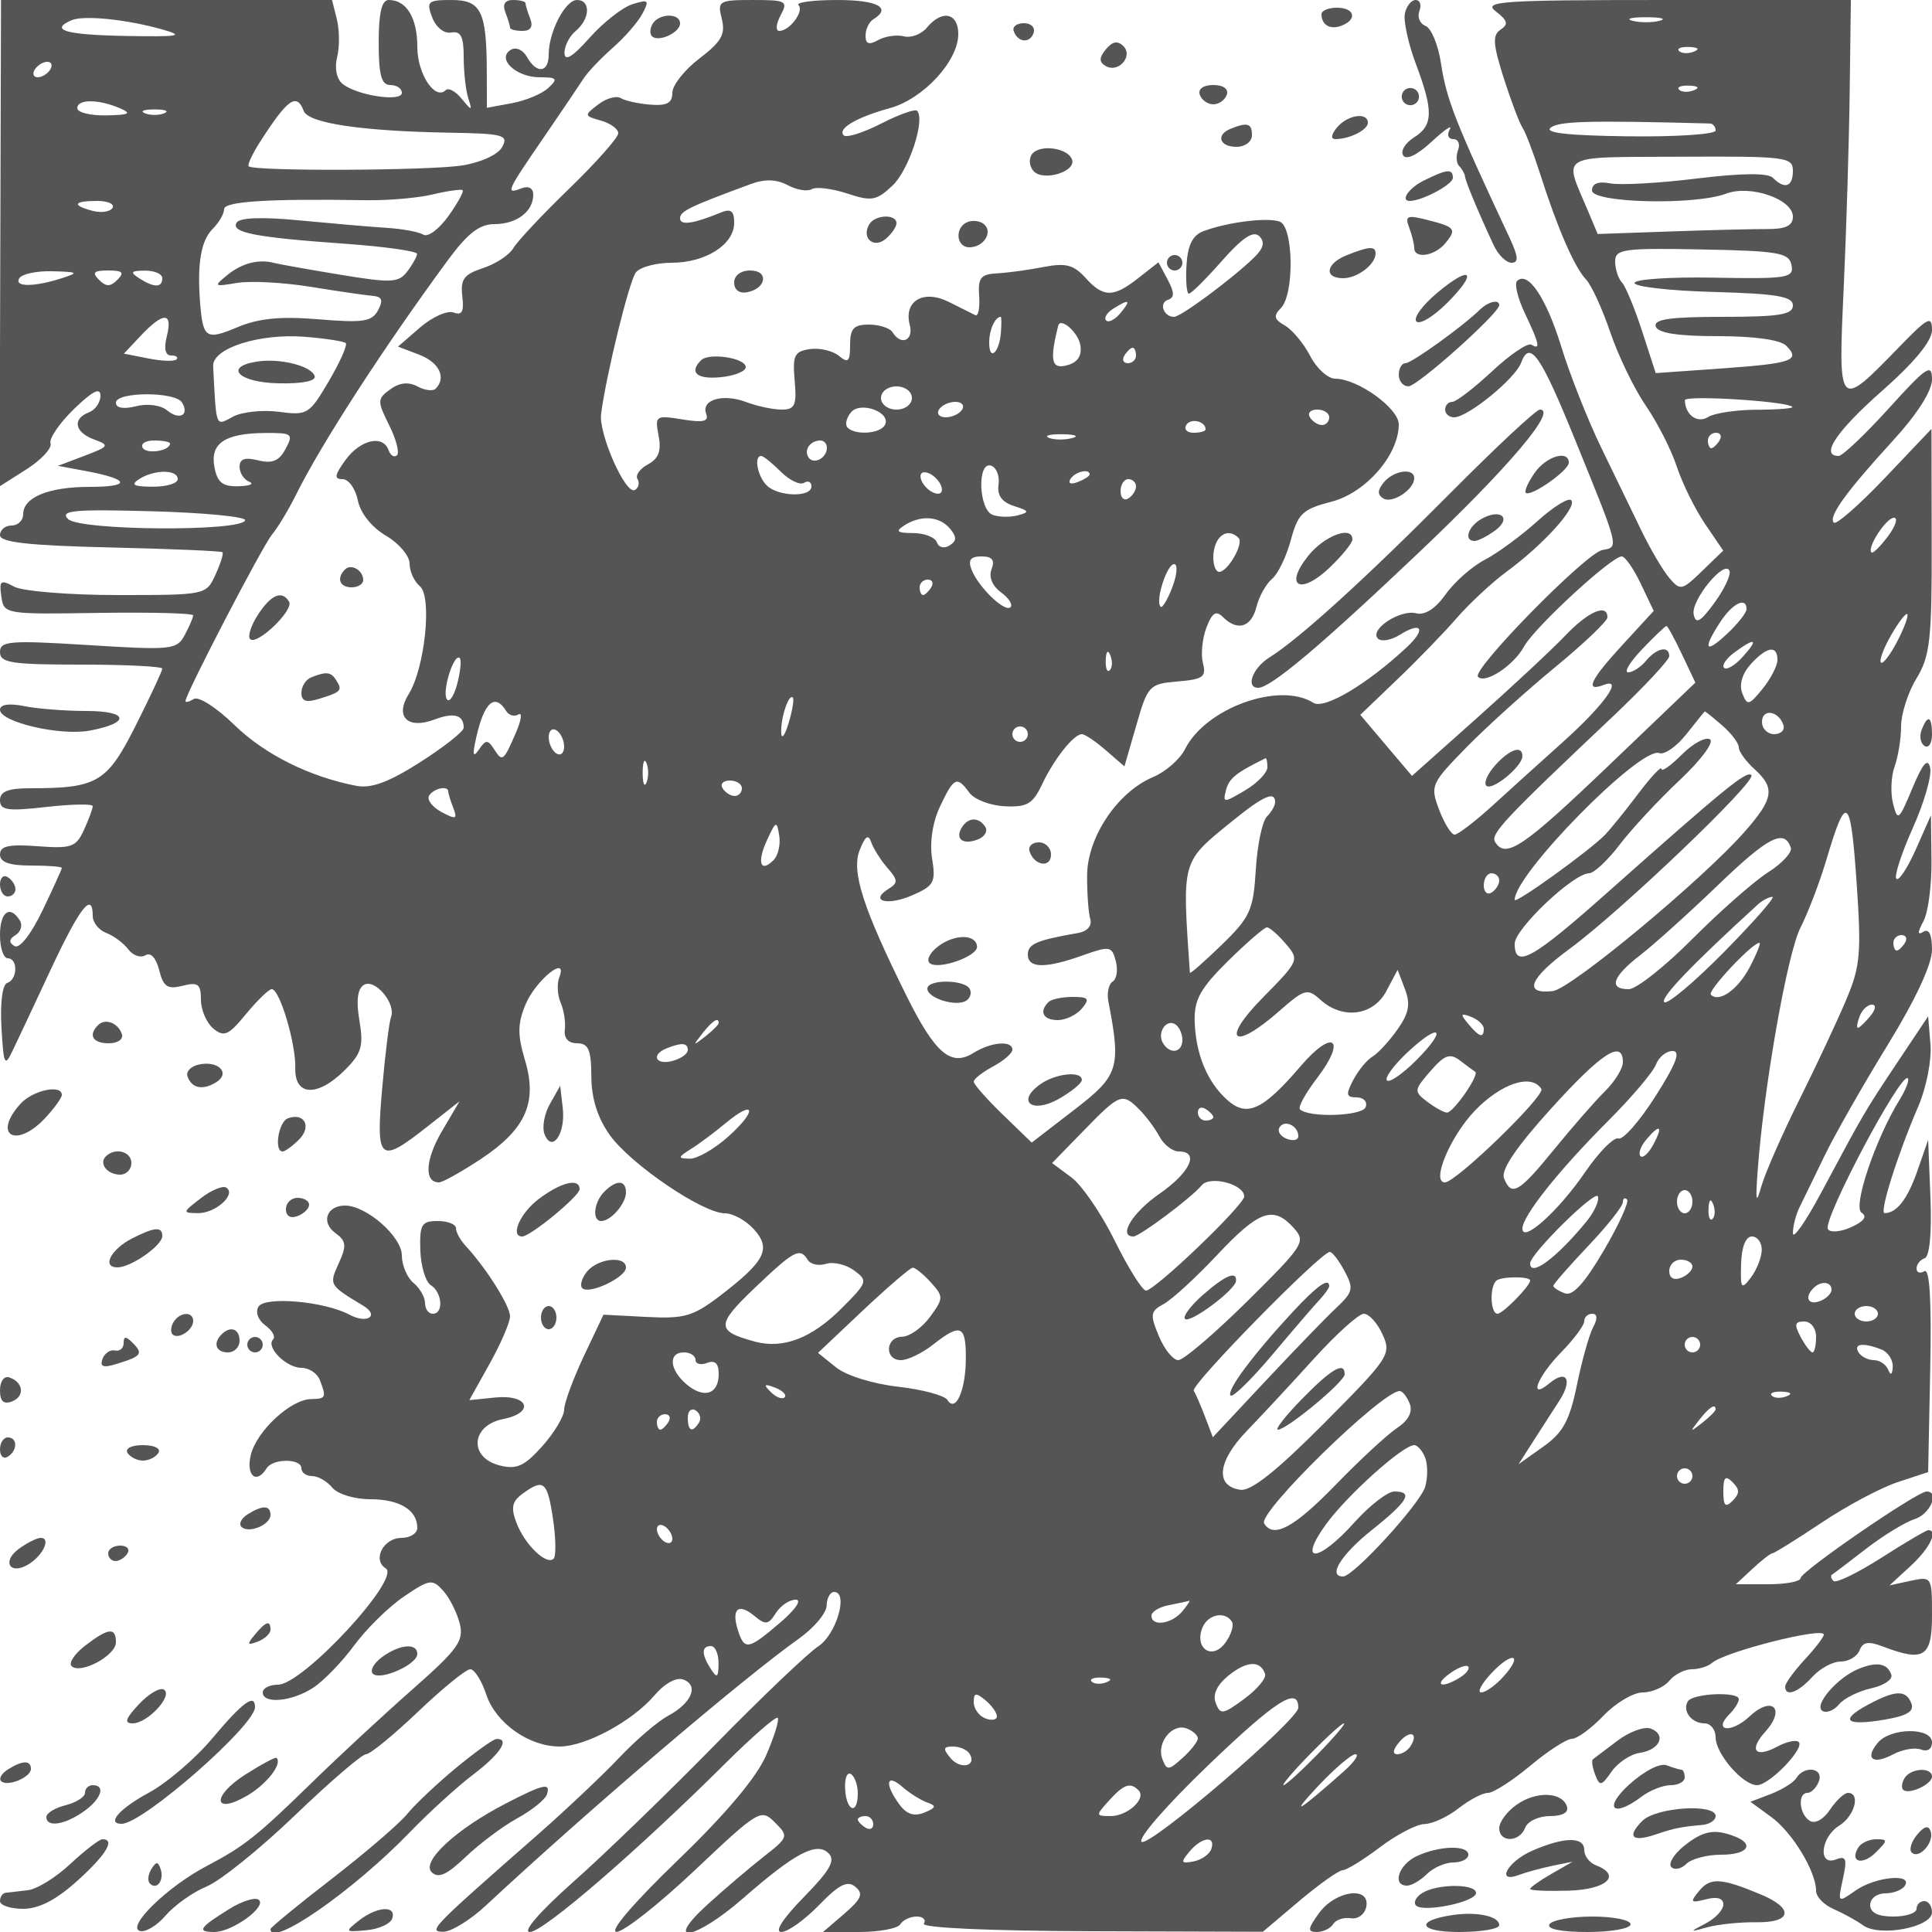 <svg xmlns="http://www.w3.org/2000/svg" version="1.0" width="250" height="250" viewBox="0 0 250 250" preserveAspectRatio="xMidYMid meet">
<g transform="translate(0,250) scale(0.01,-0.01)" fill="#555555" stroke="none">
<path d="M4 21853 l-9 -3147 349 222 c191 122 331 273 310 335 -21 62 116 262 304 445 240 232 342 284 342 172 0 -87 -67 -185 -150 -216 -218 -84 -184 -258 68 -351 204 -75 196 -89 -125 -211 l-343 -130 376 -70 c556 -105 573 -202 34 -202 -531 0 -860 -135 -860 -354 0 -80 -67 -146 -150 -146 -82 0 -150 -56 -150 -125 0 -93 370 -134 1425 -159 784 -18 1438 -46 1454 -62 16 -15 -25 -146 -91 -291 -119 -262 -126 -263 -1261 -263 -627 0 -1231 49 -1342 108 -177 95 -197 80 -168 -125 33 -231 45 -233 1258 -214 674 10 1225 -4 1225 -32 0 -27 -49 -141 -109 -253 -102 -192 -167 -199 -1250 -131 -1014 63 -1141 53 -1141 -91 0 -139 149 -162 1050 -162 578 0 1050 -24 1050 -52 0 -29 -155 -361 -344 -737 -372 -738 -495 -811 -1368 -811 -284 0 -388 -42 -388 -155 0 -130 96 -144 600 -87 330 37 600 42 600 10 0 -32 -51 -170 -113 -306 -102 -224 -162 -245 -600 -212 -373 28 -487 3 -487 -107 0 -100 120 -143 400 -143 220 0 400 -14 400 -31 0 -17 -114 -267 -252 -555 -150 -310 -297 -496 -361 -456 -75 47 -71 90 15 143 68 42 93 127 55 188 -128 207 -257 112 -257 -189 0 -165 45 -300 100 -300 134 0 129 -274 -6 -319 -63 -21 -93 -256 -75 -575 28 -491 42 -518 146 -298 64 133 289 612 500 1064 371 791 535 998 535 675 0 -84 79 -183 175 -219 96 -36 224 -132 285 -212 60 -81 160 -115 222 -77 68 42 138 -34 178 -193 54 -215 107 -251 303 -202 200 51 237 22 237 -180 0 -132 72 -299 160 -373 139 -115 197 -89 425 189 146 177 295 321 332 321 103 -1 313 -707 304 -1022 -10 -365 290 -377 642 -25 216 215 244 311 188 639 -44 259 -25 411 57 462 142 88 419 -239 352 -415 -24 -63 -76 -480 -115 -927 -82 -944 -37 -981 589 -488 l413 325 -229 -389 c-215 -367 -232 -661 -38 -661 47 0 291 136 542 302 582 386 736 731 571 1281 -97 324 -96 470 6 716 132 318 556 660 438 353 -32 -83 -24 -231 18 -327 42 -96 66 -254 54 -350 -14 -110 46 -175 160 -175 146 -1 181 -83 183 -428 1 -286 80 -536 239 -760 269 -377 1203 -1012 1489 -1012 104 0 273 -93 375 -206 228 -252 148 -412 -428 -854 -357 -274 -468 -307 -961 -281 l-557 29 -255 -538 c-139 -296 -254 -607 -254 -692 0 -85 -127 -297 -283 -472 -232 -259 -331 -304 -550 -249 -403 101 -374 517 42 600 421 84 330 324 -106 279 l-330 -34 263 472 c145 259 264 535 264 613 0 135 -309 626 -575 912 -69 75 -125 177 -125 228 0 51 -106 93 -236 93 -209 0 -235 -44 -225 -375 6 -206 67 -411 136 -455 149 -95 168 -370 25 -370 -55 0 -100 62 -100 138 0 76 -67 194 -150 262 -82 68 -150 228 -150 355 0 243 -458 645 -735 645 -237 0 -315 -216 -127 -354 143 -104 150 -163 46 -392 -128 -280 -126 -284 315 -549 217 -131 54 -240 -175 -118 -324 174 -1094 242 -1179 105 -43 -70 -6 -173 88 -242 90 -66 136 -148 101 -182 -98 -99 171 -368 368 -368 97 0 204 -71 237 -158 87 -227 80 -242 -114 -246 -264 -5 -702 -411 -779 -721 -66 -270 72 -388 204 -175 80 130 450 130 450 0 0 -55 62 -100 138 -100 76 0 194 -67 262 -150 69 -84 287 -150 492 -150 378 0 608 -140 608 -370 0 -71 -91 -130 -203 -130 -236 0 -383 -285 -205 -395 204 -126 -1074 -1505 -1395 -1505 -109 0 -197 -45 -197 -100 0 -154 379 -119 653 61 136 89 375 336 532 550 157 213 446 497 642 630 331 225 368 230 507 76 83 -92 179 -283 215 -425 56 -224 -21 -332 -609 -850 -369 -325 -949 -862 -1287 -1192 -735 -717 -889 -839 -1385 -1100 -499 -263 -1031 -779 -860 -836 70 -23 222 66 336 200 115 133 353 302 530 375 177 73 692 488 1144 922 452 434 865 789 918 789 53 0 355 247 673 550 317 302 621 550 676 550 55 0 148 -148 208 -329 121 -366 551 -671 948 -671 335 0 937 324 1226 660 136 159 287 241 378 206 201 -77 103 -306 -199 -468 -135 -72 -418 -315 -630 -539 -212 -225 -693 -679 -1069 -1009 -1366 -1198 -1411 -1244 -1213 -1247 101 -2 349 150 550 337 1363 1267 3313 2929 4059 3460 193 138 353 329 354 425 2 96 45 175 96 175 190 0 29 -551 -204 -703 -131 -85 -734 -659 -1339 -1277 -605 -617 -1429 -1415 -1831 -1771 -439 -390 -663 -649 -562 -649 174 0 1387 1047 2528 2181 350 348 655 613 678 590 23 -24 -43 -240 -148 -482 -123 -286 -523 -762 -1148 -1364 -575 -555 -890 -924 -788 -923 94 1 552 362 1017 802 823 777 851 794 1031 614 180 -180 176 -192 -146 -444 -182 -143 -508 -420 -724 -617 -592 -538 -159 -462 462 82 670 586 950 732 1103 579 92 -92 17 -222 -322 -568 -269 -274 -382 -450 -290 -450 83 0 302 156 488 348 259 267 368 322 470 237 108 -89 80 -156 -142 -348 l-276 -237 469 0 c258 0 497 45 531 100 34 55 129 100 212 100 82 0 124 -41 93 -92 -33 -54 848 -94 2165 -98 l2221 -7 472 399 c260 219 513 398 562 398 49 0 266 134 482 297 216 164 476 299 577 300 102 2 299 93 439 203 140 110 311 200 381 200 70 0 316 158 546 350 230 193 474 350 541 350 67 0 251 135 409 300 158 165 386 300 506 300 121 0 276 68 344 150 68 83 200 150 292 150 93 0 211 37 263 83 167 145 1445 468 1445 365 0 -31 -112 -178 -250 -326 -137 -149 -250 -304 -250 -346 0 -138 166 -79 350 124 100 110 265 200 369 200 103 0 212 65 243 144 42 110 115 122 303 50 534 -203 635 -138 635 408 0 495 -4 501 -275 443 l-275 -60 275 253 c244 224 361 462 227 462 -26 0 -300 -161 -608 -358 -308 -197 -587 -332 -619 -300 -32 32 -40 70 -17 84 23 14 223 165 443 336 221 170 502 342 625 381 201 63 327 357 154 357 -123 0 -1630 -1036 -1630 -1120 0 -44 -188 -80 -419 -80 l-419 0 215 200 c118 110 234 200 257 200 24 0 311 179 638 397 327 219 771 455 986 525 l392 129 27 1332 c18 887 -7 1310 -75 1268 -56 -34 -102 -19 -102 35 0 53 47 113 105 132 64 22 93 324 75 784 l-30 748 -139 -400 c-129 -368 -265 -545 -424 -548 -73 -2 167 759 436 1383 104 241 174 599 157 800 l-30 364 -400 -599 c-425 -638 -423 -635 -984 -1683 -201 -376 -366 -612 -366 -524 0 88 38 238 85 333 47 96 193 397 325 669 132 273 499 917 815 1431 364 593 575 1046 575 1236 0 193 -39 275 -110 232 -80 -50 -80 -12 0 137 61 113 107 468 103 787 l-7 582 -195 -440 c-107 -241 -221 -414 -252 -382 -31 31 64 326 211 655 148 328 249 680 226 782 -30 133 -95 59 -230 -264 -175 -420 -191 -433 -250 -200 -35 137 -26 353 20 481 46 127 84 362 84 522 0 160 90 439 200 619 175 288 199 501 196 1777 l-3 1450 -603 -635 c-332 -349 -629 -609 -660 -578 -76 75 155 395 766 1063 314 343 504 641 504 792 0 211 -71 163 -558 -375 -308 -339 -600 -617 -650 -617 -243 0 -32 318 558 839 425 375 650 649 650 791 0 190 -54 163 -417 -212 -799 -823 -798 -825 -726 752 35 759 70 1909 78 2555 l15 1175 -2394 0 c-2135 0 -2373 -16 -2200 -148 153 -117 166 -167 62 -235 -108 -71 -100 -186 40 -627 95 -297 204 -585 242 -640 38 -55 141 -325 229 -600 224 -702 443 -1207 593 -1365 71 -74 212 -382 315 -685 102 -302 309 -730 460 -950 151 -220 331 -575 401 -789 70 -213 233 -545 363 -737 l237 -349 -274 -265 c-260 -252 -282 -256 -424 -88 -82 97 -243 369 -356 603 -113 234 -348 718 -521 1075 -174 358 -408 948 -520 1313 -195 635 -434 989 -573 850 -36 -36 10 -224 102 -418 188 -395 206 -480 84 -405 -46 28 -275 -126 -508 -344 -234 -218 -466 -396 -516 -396 -51 0 -92 -45 -92 -100 0 -55 52 -100 116 -100 178 0 790 499 867 706 112 303 253 102 702 -1006 574 -1411 565 -1378 350 -1417 -212 -38 -1698 -1553 -1610 -1641 95 -96 462 146 598 395 135 246 1129 1163 1262 1163 43 0 154 -159 246 -353 l168 -352 -399 -434 c-422 -458 -499 -620 -248 -524 263 101 7 -258 -520 -731 -265 -238 -673 -606 -906 -819 -233 -213 -460 -387 -503 -387 -44 0 -134 145 -201 322 -117 312 -106 337 353 807 261 266 779 734 1150 1039 371 305 675 595 675 643 0 184 -247 78 -546 -236 -171 -179 -687 -660 -1147 -1070 l-836 -745 -335 395 -334 395 474 454 c261 249 610 609 775 800 166 190 455 459 641 596 471 346 906 823 843 924 -28 46 -225 -73 -437 -264 -213 -192 -520 -418 -684 -503 -164 -85 -392 -285 -506 -446 -133 -187 -271 -276 -383 -247 -207 54 -610 -212 -495 -327 43 -44 171 -22 284 49 285 178 343 75 90 -161 -516 -481 -1068 -809 -1210 -719 -439 277 -1394 -68 -1660 -600 -65 -130 -251 -293 -413 -361 -461 -194 -852 -777 -854 -1275 -1 -231 17 -485 41 -564 25 -85 -39 -158 -158 -179 -536 -93 -650 -142 -650 -279 0 -180 229 -183 717 -8 343 122 371 117 421 -76 30 -114 12 -233 -40 -265 -52 -32 -77 -150 -55 -261 165 -860 135 -955 -444 -1400 l-549 -423 -375 363 c-206 199 -375 391 -375 425 0 35 113 123 250 197 138 74 250 171 250 217 0 123 -275 101 -502 -41 -292 -183 -495 -11 -866 734 -566 1141 -718 1612 -608 1890 72 183 113 210 150 100 29 -82 123 -231 210 -331 136 -156 138 -194 15 -270 -256 -158 -19 -225 303 -85 284 123 309 169 259 478 -33 210 7 471 104 675 179 378 217 396 379 175 63 -87 269 -166 457 -175 288 -14 363 29 483 283 158 333 410 650 516 650 38 0 178 -94 310 -209 l240 -208 154 533 c148 515 168 535 535 566 328 27 373 60 327 235 -29 113 -9 319 44 460 74 194 125 228 214 139 188 -188 368 -134 434 130 34 135 124 298 201 362 77 63 187 290 244 503 92 343 153 401 526 497 444 115 871 605 871 1000 0 209 -531 591 -822 592 -95 0 -242 133 -325 295 -84 162 -232 339 -328 394 -140 79 -150 124 -50 225 175 177 164 1050 -15 1118 -152 59 -670 -5 -985 -122 -143 -53 -206 -178 -222 -442 -12 -202 2 -368 31 -368 30 0 222 191 428 425 266 301 406 394 483 319 76 -76 57 -156 -69 -278 -282 -274 -946 -766 -1034 -766 -136 0 -200 181 -78 221 86 29 84 95 -5 262 l-119 223 -259 -203 c-325 -256 -453 -255 -687 4 -152 167 -255 194 -541 138 -194 -38 -465 -75 -603 -82 -210 -11 -247 -59 -230 -295 11 -154 -12 -265 -50 -246 -39 19 -192 96 -342 171 -328 165 -587 13 -506 -297 53 -202 -112 -274 -222 -96 -34 55 -172 100 -306 100 -197 0 -244 -51 -244 -262 0 -218 -25 -242 -144 -143 -80 66 -249 106 -375 88 -202 -29 -227 -81 -198 -408 28 -320 3 -375 -169 -375 -110 0 -316 44 -457 97 -302 115 -589 31 -519 -153 38 -97 -39 -115 -309 -71 -345 56 -356 48 -307 -211 38 -197 0 -296 -138 -371 -104 -55 -165 -141 -135 -189 30 -49 15 -113 -33 -142 -117 -73 -472 725 -438 985 67 510 363 1717 450 1830 53 69 261 125 462 125 440 0 810 236 810 516 0 156 -42 188 -175 133 -356 -146 -525 -170 -525 -73 0 91 121 150 916 443 183 67 332 62 477 -15 116 -62 256 -85 311 -52 55 34 260 9 456 -55 318 -105 379 -95 588 101 213 200 429 858 318 969 -26 26 -235 -49 -466 -167 -231 -118 -447 -186 -482 -152 -86 87 162 233 600 354 430 119 882 609 882 956 0 277 -210 321 -406 85 -71 -86 -206 -137 -298 -113 -92 24 -241 2 -332 -48 -120 -67 -164 -52 -164 57 0 82 45 177 100 211 243 150 57 250 -467 250 -311 0 -537 -30 -501 -66 77 -77 -114 -334 -248 -334 -50 0 -43 90 16 200 100 187 76 200 -357 200 -443 0 -462 -11 -403 -245 49 -198 -5 -295 -289 -511 -193 -147 -351 -347 -351 -444 0 -133 -71 -171 -284 -154 -156 12 -329 50 -385 85 -56 34 -187 -3 -291 -83 -184 -140 -183 -147 35 -208 124 -35 225 -109 225 -164 0 -56 -284 -377 -632 -714 -348 -337 -674 -684 -725 -772 -51 -89 -228 -205 -393 -259 -248 -81 -294 -145 -268 -364 24 -199 -4 -252 -112 -211 -80 31 -274 -56 -433 -192 l-287 -249 275 -105 c258 -99 354 -297 212 -440 -35 -35 -141 -21 -236 30 -116 62 -232 49 -352 -38 -169 -124 -169 -151 -14 -463 91 -182 137 -358 102 -390 -36 -33 -84 -3 -109 66 -73 204 -365 137 -558 -128 -142 -196 -150 -247 -37 -247 78 0 167 -124 197 -275 34 -165 178 -347 363 -456 169 -99 307 -262 307 -362 0 -101 60 -232 133 -293 161 -134 65 -1060 -145 -1396 -183 -293 -12 -460 335 -328 252 95 377 60 377 -108 0 -46 -252 -246 -561 -443 -403 -258 -634 -344 -825 -308 -604 115 -1189 406 -1580 787 -228 223 -465 375 -525 338 -60 -37 -109 -50 -109 -27 0 90 991 1997 1119 2153 77 92 217 326 312 518 324 653 1128 1896 1963 3032 258 350 410 468 605 468 287 0 501 163 501 381 0 84 -60 117 -150 83 -213 -82 -199 -49 275 642 234 341 470 691 525 776 55 86 225 264 377 398 153 133 325 331 384 440 95 179 82 191 -127 126 -129 -41 -378 -236 -555 -435 -219 -247 -322 -310 -325 -198 -2 89 64 219 146 287 186 155 196 400 16 400 -152 0 -366 -412 -366 -705 0 -238 -157 -255 -282 -31 -52 92 -143 132 -210 91 -185 -115 69 -355 376 -355 224 0 239 -19 112 -137 -80 -76 -292 -165 -471 -198 l-325 -60 -1 473 c-3 778 -74 922 -457 922 -307 0 -328 -19 -250 -225 49 -129 154 -212 246 -196 124 23 162 -52 162 -316 0 -191 26 -429 58 -530 55 -172 50 -173 -85 -10 -78 96 -171 146 -205 111 -139 -138 -368 210 -368 558 0 378 -140 608 -370 608 -91 0 -130 -165 -130 -550 0 -422 35 -550 150 -550 83 0 150 -46 150 -101 0 -124 -588 -34 -770 118 -75 62 -103 204 -68 344 33 132 31 352 -3 489 l-63 250 -2141 0 -2142 0 -9 -3147z m2096 2766 c296 -84 222 -97 -475 -84 -775 14 -990 76 -700 203 156 68 712 12 1175 -119z m19375 112 c-96 -25 -254 -25 -350 0 -96 25 -17 46 175 46 193 0 271 -21 175 -46z m444 -399 c-72 -29 -159 -26 -192 8 -33 33 26 56 131 52 117 -5 141 -28 61 -60z m-21269 -232 c-34 -55 -107 -100 -162 -100 -55 0 -72 45 -38 100 34 55 107 100 162 100 55 0 72 -45 38 -100z m21269 -268 c-72 -29 -159 -26 -192 8 -33 33 26 56 131 52 117 -5 141 -28 61 -60z m-20369 -232 c160 -69 126 -87 -175 -93 -206 -4 -375 38 -375 93 0 119 272 119 550 0z m2381 -37 c61 -158 757 -261 1889 -280 695 -12 762 -30 679 -184 -53 -99 -272 -201 -520 -240 -425 -68 -2694 -77 -2761 -11 -19 19 48 162 148 318 359 558 473 638 565 397z m-1806 -29 c-69 -28 -181 -28 -250 0 -69 28 -12 50 125 50 138 0 194 -22 125 -50z m20000 -132 c41 -1 75 -42 75 -91 0 -49 -510 -83 -1134 -75 -783 10 -1092 45 -998 114 112 83 498 93 2057 52z m1075 -612 c0 -208 -105 -245 -259 -91 -65 65 -400 62 -983 -9 -486 -60 -991 -88 -1121 -63 -155 30 -237 -2 -237 -91 0 -163 1332 -195 1735 -42 313 119 865 -71 865 -298 0 -115 -93 -161 -325 -160 -179 1 -747 -13 -1263 -31 l-938 -33 -124 295 c-318 755 -418 696 1199 705 1362 7 1451 -4 1451 -182z m-17397 -585 c-120 -169 -266 -278 -324 -242 -58 36 -268 75 -467 88 -199 12 -705 56 -1125 96 -492 48 -785 38 -825 -28 -80 -129 240 -191 1413 -274 509 -37 924 -95 922 -131 -2 -35 -59 -138 -128 -228 -111 -146 -205 -150 -872 -40 -411 68 -792 136 -847 151 -201 54 -416 -1 -606 -154 -184 -150 -178 -155 123 -104 174 29 601 6 950 -50 348 -57 708 -109 800 -117 127 -10 145 -55 75 -187 -79 -147 -193 -165 -767 -117 -495 41 -776 14 -1054 -103 -409 -171 -446 -145 -483 335 -37 490 14 788 162 936 83 82 150 198 150 257 0 101 565 137 1850 116 275 -4 658 29 850 75 193 46 366 70 386 55 20 -15 -63 -166 -183 -334z m-4347 104 c-31 -49 -146 -67 -256 -38 -275 72 -251 129 56 129 141 0 231 -41 200 -91z m21726 -740 c32 -166 -50 -179 -999 -162 -568 11 -1033 -20 -1033 -69 0 -48 461 -101 1025 -116 821 -23 1025 -58 1025 -175 0 -118 -177 -147 -908 -147 -683 0 -898 -31 -867 -125 29 -85 284 -125 804 -125 469 0 808 -47 884 -123 191 -191 78 -230 -838 -295 l-850 -60 -175 539 c-96 296 -214 582 -262 634 -49 52 -88 175 -88 272 0 160 107 175 1124 155 994 -19 1127 -43 1158 -203z m-22382 -169 c-361 -116 -621 -116 -550 0 34 55 228 96 431 90 331 -9 344 -18 119 -90z m720 -20 c-93 -93 -147 -93 -240 0 -93 93 -67 120 120 120 187 0 213 -27 120 -120z m580 20 c0 -125 -106 -125 -300 0 -121 78 -107 97 75 98 124 1 225 -43 225 -98z m12398 -452 c-70 -84 -153 -127 -184 -95 -32 32 8 100 89 151 212 134 239 117 95 -56z m-12339 -298 c-41 -161 -21 -250 56 -250 65 0 96 -23 68 -51 -28 -28 -193 -22 -366 13 l-314 62 223 237 c290 306 411 302 333 -11z m10793 52 c-20 -268 -152 -386 -152 -135 0 164 76 333 150 333 9 0 10 -89 2 -198z m1028 -172 c21 -137 -37 -222 -177 -258 -198 -52 -222 61 -111 511 29 120 264 -86 288 -253z m-9506 30 c24 -24 -74 -246 -219 -492 -251 -429 -279 -446 -644 -397 -210 28 -479 0 -597 -63 -228 -123 -214 -159 -256 654 -12 231 597 426 1182 380 269 -21 509 -58 534 -82z m10226 -160 c0 -55 -48 -100 -106 -100 -58 0 -78 45 -44 100 34 55 82 100 106 100 24 0 44 -45 44 -100z m-2900 -550 c0 -83 -89 -150 -200 -150 -111 0 -200 67 -200 150 0 83 89 150 200 150 111 0 200 -67 200 -150z m-9446 -57 c102 -164 -32 -236 -192 -103 -82 68 -253 91 -402 53 -163 -40 -260 -23 -260 46 0 143 766 146 854 4z m20838 -57 c23 -20 -180 -37 -450 -38 -271 0 -558 -43 -639 -94 -139 -88 -297 26 -301 217 -2 69 1304 -11 1390 -85z m-11745 -241 c-67 -109 -381 -128 -479 -29 -37 36 -17 125 43 198 127 152 536 -6 436 -169z m1003 205 c-34 -55 -129 -100 -212 -100 -82 0 -122 45 -88 100 34 55 129 100 212 100 82 0 122 -45 88 -100z m4750 -100 c0 -55 -42 -100 -94 -100 -52 0 -122 45 -156 100 -34 55 8 100 94 100 86 0 156 -45 156 -100z m-1600 -156 c0 -24 -70 -44 -156 -44 -86 0 -128 46 -93 102 57 92 249 48 249 -58z m-11905 -253 c-83 -156 -172 -193 -353 -148 -172 43 -242 19 -242 -83 0 -79 56 -166 125 -194 69 -28 6 -54 -138 -58 -205 -6 -274 48 -312 245 -59 310 132 440 654 444 353 3 371 -11 266 -206z m10178 140 c-97 -26 -232 -24 -300 3 -68 28 12 49 177 47 165 -3 220 -25 123 -50z m8377 -31 c-34 -55 -82 -100 -106 -100 -24 0 -44 45 -44 100 0 55 48 100 106 100 58 0 78 -45 44 -100z m-20050 -39 c0 -95 -299 -143 -353 -57 -32 53 34 96 147 96 113 0 206 -18 206 -39z m8500 -55 c0 -136 -176 -225 -240 -122 -60 97 26 216 157 216 46 0 83 -42 83 -94z m-596 -310 c112 -112 247 -176 300 -144 53 33 96 12 96 -46 0 -145 -432 -134 -580 14 -119 119 -167 380 -70 380 28 0 142 -92 254 -204z m2817 -168 c-20 -138 44 -226 200 -276 199 -63 205 -80 48 -121 -99 -26 -246 -23 -325 7 -182 70 -201 698 -19 636 69 -23 112 -134 96 -246z m-10621 72 c0 -55 -146 -99 -325 -98 -247 1 -289 24 -175 98 197 127 500 127 500 0z m9881 -94 c25 -75 -12 -112 -87 -87 -72 24 -151 103 -175 175 -25 75 12 112 87 87 72 -24 151 -103 175 -175z m1919 155 c0 -22 -70 -66 -155 -99 -89 -34 -129 -18 -94 39 58 95 249 141 249 60z m600 -155 c0 -52 -45 -122 -100 -156 -55 -34 -100 8 -100 94 0 86 45 156 100 156 55 0 100 -42 100 -94z m-11528 -439 c-49 -149 -2145 -134 -2292 17 -108 111 73 128 1095 100 673 -19 1212 -71 1197 -117z m9121 -108 c89 -108 88 -159 -7 -218 -70 -43 -141 -25 -163 41 -22 65 -160 119 -306 120 -209 1 -235 22 -117 98 215 139 457 122 593 -41z m12137 -99 c-99 -132 -195 -226 -213 -209 -63 60 190 449 291 449 56 0 20 -108 -78 -240z m-8403 -21 c71 -71 -139 -439 -251 -439 -42 0 -76 83 -76 183 0 268 177 407 327 256z m-3196 -403 c-39 -101 8 -217 120 -299 102 -74 158 -162 125 -194 -73 -73 -418 261 -506 490 -46 121 -10 167 130 167 139 0 176 -47 131 -164z m2340 -232 c-62 -163 -131 -278 -153 -255 -72 72 81 551 175 551 49 0 39 -133 -22 -296z m7011 -208 c-181 -246 -239 -278 -266 -146 -37 184 409 724 464 561 18 -56 -71 -242 -198 -415z m-10132 204 c-34 -55 -82 -100 -106 -100 -24 0 -44 45 -44 100 0 55 48 100 106 100 58 0 78 -45 44 -100z m10550 -283 c0 -45 -112 -188 -250 -317 -286 -269 -323 -205 -88 154 157 240 338 328 338 163z m1950 -417 c-91 -175 -185 -298 -210 -273 -26 25 33 184 130 353 97 169 192 292 210 273 19 -19 -39 -178 -130 -353z m-2786 -166 l174 -367 -1132 -1083 c-1097 -1049 -1322 -1201 -1459 -980 -64 104 108 287 1529 1630 398 377 724 726 724 775 0 140 -161 108 -300 -59 -68 -82 -172 -150 -231 -150 -59 0 23 135 181 300 158 165 299 300 314 300 15 0 105 -165 200 -366z m785 -35 c-99 -110 -208 -174 -240 -141 -32 32 29 122 135 200 274 201 318 176 105 -59z m-8189 -172 c-33 -33 -56 26 -52 131 5 117 28 141 60 61 29 -72 26 -159 -8 -192z m8640 134 c0 -76 -87 -245 -193 -375 -176 -216 -198 -221 -262 -57 -43 111 -2 252 108 375 208 230 347 253 347 57z m-17084 -312 c-43 -160 -104 -248 -135 -195 -63 105 95 603 168 530 24 -24 9 -175 -33 -335z m4289 -504 c-48 -162 -92 -220 -96 -128 -10 186 97 511 150 457 19 -19 -5 -167 -54 -329z m-3654 153 c35 -56 105 -75 157 -43 51 32 39 -69 -27 -224 -166 -385 -179 -395 -286 -228 -83 129 -108 129 -198 -3 -76 -111 -86 -72 -36 150 103 465 242 588 390 348z m15734 -185 c118 -102 215 -230 215 -284 0 -54 90 -179 200 -279 273 -247 253 -383 -123 -811 -543 -619 -2251 -2038 -2485 -2064 -387 -44 -303 164 221 549 661 485 2425 2171 2350 2246 -61 62 -339 -165 -1863 -1519 -974 -866 -1200 -991 -1200 -663 0 192 760 911 963 912 62 0 241 167 397 372 156 204 505 580 777 835 275 259 447 491 390 526 -57 35 -221 -54 -365 -198 -144 -144 -262 -227 -262 -185 0 43 -132 -97 -294 -311 -161 -214 -357 -457 -435 -539 -186 -196 -1171 -907 -1171 -844 0 336 1630 1990 1871 1899 67 -25 224 85 350 244 126 159 233 292 239 295 5 4 106 -78 225 -181z m792 6 c22 -66 -32 -119 -119 -119 -87 0 -158 71 -158 158 0 177 215 146 277 -39z m-15777 -281 c0 -82 -45 -122 -100 -88 -55 34 -100 129 -100 212 0 82 45 122 100 88 55 -34 100 -129 100 -212z m6000 162 c0 -55 -45 -100 -100 -100 -55 0 -100 45 -100 100 0 55 45 100 100 100 55 0 100 -45 100 -100z m-4934 -625 c-28 -69 -50 -12 -50 125 0 138 22 194 50 125 28 -69 28 -181 0 -250z m8034 197 c0 -71 -131 -206 -291 -301 -277 -163 -288 -163 -244 8 40 150 130 222 510 409 14 6 25 -46 25 -116z m-6800 -272 c0 -55 -42 -100 -94 -100 -52 0 -122 45 -156 100 -34 55 8 100 94 100 86 0 156 -45 156 -100z m-3800 -42 c0 -23 29 -118 65 -211 57 -148 36 -155 -153 -54 -120 65 -191 160 -159 212 58 94 247 134 247 53z m10700 -138 c0 -44 -48 -128 -107 -187 -59 -59 -124 -368 -143 -687 -32 -525 -73 -615 -443 -974 -224 -217 -408 -379 -410 -359 -101 1475 -116 1422 551 1964 399 324 552 392 552 243z m7386 -2566 c-115 -273 -390 -858 -610 -1300 -220 -442 -437 -939 -484 -1104 -68 -241 -77 -202 -48 200 79 1081 383 2811 554 3146 99 195 250 591 336 881 257 866 312 827 389 -277 65 -940 51 -1102 -137 -1546z m-13876 1816 c-172 -172 -218 -28 -84 261 115 248 126 252 157 57 19 -116 -14 -259 -73 -318z m13163 160 c20 -59 -112 -202 -293 -317 -182 -116 -622 -503 -979 -861 -357 -359 -728 -652 -825 -652 -267 0 -212 162 149 441 179 138 633 547 1010 910 648 623 855 728 938 479z m-3773 -424 c0 -52 -45 -122 -100 -156 -55 -34 -100 8 -100 94 0 86 45 156 100 156 55 0 100 -42 100 -94z m2910 -924 c-389 -394 -738 -687 -775 -650 -55 54 360 487 1215 1267 55 50 138 93 184 96 46 3 -235 -318 -624 -713z m-5673 106 c179 -209 174 -220 -299 -700 -549 -557 -382 -696 211 -175 333 292 369 302 537 150 287 -260 684 -208 853 112 l146 275 95 -250 c74 -194 52 -311 -98 -523 -106 -150 -251 -308 -323 -350 -71 -42 -183 -178 -248 -302 -99 -189 -92 -225 44 -225 89 0 142 -56 117 -125 -41 -118 -738 -142 -851 -29 -27 27 72 208 221 402 390 512 209 648 -211 157 -489 -572 -696 -667 -951 -438 -261 235 -409 595 -421 1023 -7 275 75 422 432 775 243 239 470 435 503 435 34 0 143 -95 243 -212z m8013 12 c-34 -55 -82 -100 -106 -100 -24 0 -44 45 -44 100 0 55 48 100 106 100 58 0 78 -45 44 -100z m-2003 -305 c-153 -297 -401 -475 -509 -366 -48 48 536 671 629 671 21 0 -33 -137 -120 -305z m1553 -645 c-68 -82 -140 -150 -159 -150 -19 0 -9 68 23 150 31 83 103 150 159 150 58 0 49 -64 -23 -150z m-5000 -161 c0 -128 -58 -110 -202 63 -106 128 -99 142 38 90 90 -35 164 -104 164 -153z m-9900 73 c0 -21 -79 -99 -175 -175 -159 -124 -162 -121 -38 38 131 167 213 220 213 137z m6000 -218 c0 -165 -158 -193 -250 -44 -82 132 38 319 157 246 51 -32 93 -123 93 -202z m3023 -267 c-174 -174 -343 -290 -376 -258 -32 33 88 197 268 366 427 398 521 304 108 -108z m-9423 135 c0 -49 -90 -112 -200 -141 -217 -57 -280 80 -75 163 197 79 275 73 275 -22z m10189 -281 c58 -38 -283 -531 -366 -528 -40 2 -155 65 -255 141 -174 133 -173 149 42 396 183 211 252 235 382 137 87 -66 175 -132 197 -146z m1911 123 c0 -80 -104 -249 -232 -375 -127 -126 -424 -465 -659 -754 -457 -561 -553 -615 -648 -368 -40 105 165 407 612 900 653 721 927 898 927 597z m422 -439 c-205 -322 -420 -568 -479 -547 -59 22 -254 -176 -434 -439 -343 -501 -809 -919 -809 -727 0 163 471 755 1107 1391 306 306 585 636 621 732 36 96 133 175 216 175 108 0 46 -164 -222 -585z m3164 -37 c-316 -509 -616 -1398 -497 -1471 76 -47 31 -112 -133 -186 -137 -62 -273 -74 -303 -26 -72 116 946 2039 1034 1952 22 -23 -24 -143 -101 -269z m-4641 131 c53 -87 -1104 -1209 -1248 -1209 -180 0 66 590 385 925 342 357 737 487 863 284z m-5201 -267 c86 -87 204 -244 260 -350 57 -106 169 -192 250 -192 273 0 148 -272 -254 -550 -346 -240 -535 -550 -334 -550 81 0 748 499 884 662 109 130 550 15 550 -144 0 -111 -1155 -1218 -1271 -1218 -47 0 -228 289 -402 641 -174 353 -428 724 -565 825 l-248 184 414 425 c464 477 495 488 716 267z m-5321 -350 c-179 -161 -404 -289 -500 -286 -156 5 -154 17 16 125 105 65 307 216 450 335 385 320 415 166 34 -174z m6277 252 c0 -24 -45 -44 -100 -44 -55 0 -100 48 -100 106 0 58 45 78 100 44 55 -34 100 -82 100 -106z m1100 -247 c0 -50 -67 -65 -149 -33 -83 31 -125 98 -94 148 65 105 243 21 243 -115z m4595 -106 c-61 -114 -136 -183 -167 -152 -31 31 0 125 70 209 180 216 228 188 97 -57z m-864 -995 c-389 -474 -731 -728 -731 -544 0 123 847 958 877 866 19 -56 -47 -201 -146 -322z m1369 254 c0 -82 -45 -150 -100 -150 -55 0 -100 68 -100 150 0 83 45 150 100 150 55 0 100 -67 100 -150z m-1148 -633 c-247 -422 -402 -592 -504 -552 -82 31 -148 74 -148 96 0 22 202 253 449 514 248 261 450 516 450 567 1 50 25 67 55 37 30 -30 -106 -328 -302 -662z m1408 410 c-33 -33 -56 26 -52 131 5 117 28 141 60 61 29 -72 26 -159 -8 -192z m-5421 -115 c163 -180 137 -221 -599 -950 -424 -419 -825 -762 -893 -762 -67 0 -181 140 -252 312 -116 279 -109 322 63 414 106 57 417 342 692 635 541 576 726 642 989 351z m6058 -287 c-2 -96 -65 -256 -140 -356 -124 -163 -137 -147 -127 175 6 221 59 356 140 356 71 0 129 -79 127 -175z m-12344 -129 c35 -57 141 -80 236 -50 94 30 257 -8 362 -85 183 -133 176 -154 -164 -494 -382 -382 -752 -525 -1112 -429 -512 137 -513 215 -9 696 513 489 585 527 687 362z m6946 -145 c120 -224 110 -270 -108 -475 -133 -124 -546 -552 -919 -950 l-678 -724 -100 263 c-55 145 -121 298 -147 339 -44 73 1644 1795 1761 1796 32 0 118 -112 191 -249z m4501 60 c0 -49 -67 -116 -150 -147 -91 -35 -150 0 -150 89 0 81 68 147 150 147 83 0 150 -40 150 -89z m-9856 -204 c167 -185 167 -206 -9 -447 -102 -140 -264 -255 -360 -257 -219 -4 -234 -303 -16 -303 88 0 274 90 414 200 357 281 427 253 425 -175 -1 -416 -132 -712 -239 -540 -36 58 -323 135 -639 171 -327 37 -673 145 -804 252 l-231 186 582 550 c321 302 610 550 643 552 32 2 138 -83 234 -189z m7756 23 c0 -70 -353 -430 -422 -430 -91 0 -106 339 -18 426 57 58 440 61 440 4z m3900 -119 c0 -49 -67 -116 -150 -147 -152 -59 -205 48 -83 169 95 96 233 83 233 -22z m600 -311 c0 -55 -67 -100 -150 -100 -82 0 -150 45 -150 100 0 55 68 100 150 100 83 0 150 -45 150 -100z m-6410 -267 c117 -257 88 -301 -759 -1153 -609 -612 -942 -878 -1080 -858 -332 47 -297 370 84 763 194 201 587 624 873 940 287 316 575 575 640 575 66 0 175 -120 242 -267z m2725 92 c-51 -96 -146 -433 -210 -748 -95 -461 -180 -617 -437 -798 l-318 -226 191 299 c106 164 258 401 339 526 172 267 93 407 -128 224 -279 -232 -164 79 148 398 165 169 300 350 300 403 0 54 47 97 104 97 67 0 71 -62 11 -175z m2885 -125 c0 -110 -21 -200 -46 -200 -26 0 -95 90 -154 200 -85 160 -76 200 46 200 87 0 154 -87 154 -200z m-1500 -100 c0 -55 -45 -100 -100 -100 -55 0 -100 45 -100 100 0 55 45 100 100 100 55 0 100 -45 100 -100z m2342 -61 c87 -33 154 -134 150 -225 -5 -103 -26 -118 -58 -39 -28 69 -112 125 -186 125 -75 0 -164 45 -198 100 -70 113 56 130 292 39z m-15342 -136 c0 -53 68 -71 150 -39 103 39 150 -6 150 -145 0 -263 -194 -323 -420 -129 -219 188 -235 410 -30 410 83 0 150 -44 150 -97z m1153 -484 c-31 -30 -112 0 -180 69 -98 98 -86 110 56 56 99 -38 154 -94 124 -125z m8089 -83 c40 -107 -17 -217 -165 -315 -125 -83 -483 -414 -795 -736 -537 -553 -802 -696 -924 -499 -86 140 1525 1714 1754 1714 36 0 95 -74 130 -164z m4877 96 c-72 -29 -159 -26 -192 8 -33 33 26 56 131 52 117 -5 141 -28 61 -60z m-14073 -339 c-86 -139 -146 -113 -146 63 0 86 46 128 102 93 56 -35 75 -105 44 -156z m13154 169 c0 -21 -79 -99 -175 -175 -159 -124 -162 -121 -38 38 131 167 213 220 213 137z m-13550 -162 c-34 -55 -82 -100 -106 -100 -24 0 -44 45 -44 100 0 55 48 100 106 100 58 0 78 -45 44 -100z m9792 -464 c34 -90 34 -259 0 -375 -66 -221 -927 -1161 -1063 -1161 -201 0 -27 282 371 600 470 375 543 500 293 500 -87 0 -319 -180 -517 -400 -469 -523 -741 -541 -368 -25 273 376 995 1025 1142 1025 43 0 107 -74 142 -164z m3458 -236 c0 -55 -45 -100 -100 -100 -55 0 -100 45 -100 100 0 55 45 100 100 100 55 0 100 -45 100 -100z m520 -320 c-93 -93 -120 -67 -120 120 0 187 27 213 120 120 93 -93 93 -147 0 -240z m-15264 -235 c37 -250 41 -481 8 -514 -91 -91 -373 180 -480 462 -76 198 -59 278 79 379 273 199 320 160 393 -327z m1544 -257 c0 -55 -45 -72 -100 -38 -55 34 -100 107 -100 162 0 55 45 72 100 38 55 -34 100 -107 100 -162z m1396 -1084 c-416 -356 -463 -364 -548 -96 -87 274 7 354 214 182 144 -120 182 -115 277 36 60 96 176 174 257 174 84 0 -1 -126 -200 -296z m5204 146 c-138 -166 -400 -203 -400 -57 0 51 101 113 225 136 124 24 242 50 262 57 21 8 -19 -53 -87 -136z m641 -135 c29 -47 -10 -171 -87 -275 -167 -226 -399 -74 -297 193 68 177 295 225 384 82z m-6643 -540 c-1 -182 -20 -196 -98 -75 -125 194 -125 300 0 300 55 0 99 -101 98 -225z m10153 -174 c-100 -111 -228 -201 -284 -201 -56 0 4 112 133 250 275 292 418 246 151 -49z m-3081 38 c19 -55 -103 -200 -270 -323 -275 -203 -309 -208 -368 -55 -43 112 14 235 166 358 236 191 413 198 472 20z m2527 -43 c-235 -149 -355 -110 -141 46 106 78 215 120 241 94 26 -26 -19 -89 -100 -140z m-4578 -64 c-72 -29 -159 -26 -192 8 -33 33 26 56 131 52 117 -5 141 -28 61 -60z m-1419 -441 c0 -47 -68 -59 -150 -27 -82 31 -150 126 -150 209 0 123 28 128 150 27 82 -68 150 -163 150 -209z m3900 111 c0 -158 -1919 -1802 -2027 -1736 -59 37 322 474 870 1000 869 833 1157 1016 1157 736z m-1300 -397 c0 -41 -89 -155 -198 -253 -181 -164 -203 -165 -261 -14 -80 208 128 468 316 395 79 -30 143 -88 143 -128z m1550 -205 c-215 -220 -413 -400 -441 -400 -27 0 126 180 341 400 215 220 413 400 441 400 27 0 -126 -180 -341 -400z m1204 107 c-36 -59 -114 -107 -172 -107 -66 0 -59 57 20 152 137 166 260 129 152 -45z m-5708 -100 c100 -162 -118 -211 -247 -56 -100 121 -94 149 33 149 86 0 182 -42 214 -93z m4848 -224 c-594 -527 -715 -599 -349 -207 218 233 440 424 494 424 54 0 -11 -97 -145 -217z m-6294 -289 c0 -286 -148 -236 -164 55 -8 138 25 225 75 194 49 -30 89 -142 89 -249z m900 -119 c121 -42 114 -67 -39 -130 -133 -54 -230 -22 -325 108 -193 264 -168 406 39 226 96 -84 243 -176 325 -204z m2732 159 c107 -106 -139 -334 -360 -334 -197 0 -197 6 -22 200 192 212 276 241 382 134z m-3432 -440 c0 -58 -45 -78 -100 -44 -55 34 -100 82 -100 106 0 24 45 44 100 44 55 0 100 -48 100 -106z m4375 -319 c-23 -69 -126 -141 -230 -162 -163 -31 -171 -14 -55 125 159 192 344 215 285 37z"/>
<path d="M3325 20321 c-437 -68 -236 -271 279 -281 310 -7 489 30 468 94 -44 132 -451 234 -747 187z"/>
<path d="M15563 8242 c-157 -139 -261 -278 -229 -309 63 -63 652 375 660 492 11 136 -140 72 -431 -183z"/>
<path d="M16729 8025 c-515 -555 -864 -1023 -805 -1083 29 -28 271 209 539 527 268 319 543 639 612 712 69 74 125 153 125 176 0 117 -156 8 -471 -332z"/>
<path d="M16850 6900 c-215 -220 -356 -400 -314 -400 115 0 864 621 864 717 0 170 -170 72 -550 -317z"/>
<path d="M6539 24842 c34 -87 61 -177 61 -200 0 -23 72 -42 161 -42 105 0 140 54 100 158 -34 87 -61 177 -61 200 0 23 -72 42 -161 42 -105 0 -140 -54 -100 -158z"/>
<path d="M18179 24825 c-20 -96 44 -389 142 -651 230 -613 225 -797 -25 -953 -112 -70 -175 -175 -139 -232 40 -64 184 6 369 178 168 156 273 227 234 158 -40 -69 -20 -125 45 -125 64 0 92 -63 63 -140 -30 -77 -24 -171 14 -209 37 -37 71 -98 75 -134 7 -66 169 -455 372 -892 58 -124 161 -225 230 -225 95 0 89 79 -26 325 -707 1510 -814 1783 -887 2257 -36 238 -126 455 -200 483 -73 28 -109 115 -79 193 30 78 8 142 -49 142 -57 0 -119 -79 -139 -175z"/>
<path d="M17100 24817 c0 -141 113 -206 260 -149 208 80 169 232 -60 232 -110 0 -200 -37 -200 -83z"/>
<path d="M8446 24693 c-36 -58 -41 -131 -10 -162 82 -82 364 46 364 166 0 136 -270 133 -354 -4z"/>
<path d="M13117 24600 c50 -151 211 -167 258 -25 23 69 -33 125 -125 125 -92 0 -152 -45 -133 -100z"/>
<path d="M14311 24363 c-89 -107 -91 -164 -7 -215 163 -101 365 123 232 256 -73 73 -141 60 -225 -41z"/>
<path d="M15525 23775 c23 -69 102 -125 175 -125 73 0 152 56 175 125 25 74 -46 125 -175 125 -129 0 -200 -51 -175 -125z"/>
<path d="M18155 23809 c-32 -53 -16 -122 36 -154 53 -32 122 -16 154 36 32 53 16 122 -36 154 -53 32 -122 16 -154 -36z"/>
<path d="M17300 23350 c-75 -91 -83 -150 -20 -150 183 0 420 119 420 211 0 143 -264 103 -400 -61z"/>
<path d="M15925 23334 c-196 -79 -146 -234 75 -234 111 0 200 67 200 150 0 154 -57 172 -275 84z"/>
<path d="M13348 22997 c-39 -63 -25 -160 31 -216 129 -129 544 -2 494 152 -53 159 -437 206 -525 64z"/>
<path d="M18425 22664 c-195 -96 -310 -264 -182 -264 158 0 557 213 557 298 0 122 -74 115 -375 -34z"/>
<path d="M11250 22100 c-108 -175 52 -323 209 -193 78 65 141 157 141 205 0 121 -274 111 -350 -12z"/>
<path d="M12525 22129 c-173 -63 -158 -329 19 -329 182 0 307 192 192 296 -47 44 -142 58 -211 33z"/>
<path d="M18234 22057 c36 -95 66 -215 66 -265 0 -146 263 -107 402 60 152 184 131 211 -244 305 -250 63 -281 48 -224 -100z"/>
<path d="M17425 21697 c-269 -108 -298 -297 -45 -297 185 0 420 179 420 320 0 99 -85 93 -375 -23z"/>
<path d="M15100 21600 c0 -55 45 -100 100 -100 55 0 100 45 100 100 0 55 -45 100 -100 100 -55 0 -100 -45 -100 -100z"/>
<path d="M9500 21343 c0 -93 68 -144 167 -125 251 48 285 282 41 282 -123 0 -208 -65 -208 -157z"/>
<path d="M18594 21208 c-189 -159 -309 -324 -266 -368 43 -44 221 63 395 237 410 410 317 505 -129 131z"/>
<path d="M19150 20993 c-230 -223 -884 -693 -964 -693 -47 0 -86 -67 -86 -150 0 -82 56 -150 125 -149 118 1 1175 946 1175 1050 0 80 -142 47 -250 -58z"/>
<path d="M9071 20338 c-158 -158 -53 -249 254 -219 179 17 325 76 325 131 0 118 -476 191 -579 88z"/>
<path d="M18773 18625 c-1109 -1117 -1962 -1892 -2348 -2133 -216 -135 -311 -392 -144 -392 162 0 799 536 2069 1741 1175 1115 1806 1859 1576 1859 -48 0 -566 -484 -1153 -1075z"/>
<path d="M19858 18881 c-84 -120 -136 -236 -114 -258 59 -59 556 288 556 389 0 171 -291 85 -442 -131z"/>
<path d="M17907 18759 c-83 -101 -86 -160 -7 -209 116 -71 400 115 400 262 0 138 -263 103 -393 -53z"/>
<path d="M19173 18287 c-177 -99 -237 -287 -92 -287 44 0 164 61 265 135 221 161 74 290 -173 152z"/>
<path d="M16923 17801 c-312 -395 -93 -505 285 -143 161 154 292 316 292 361 0 187 -367 49 -577 -218z"/>
<path d="M4464 17631 c-113 -113 -69 -231 86 -231 83 0 150 42 150 94 0 126 -156 217 -236 137z"/>
<path d="M3339 17047 c-91 -139 -137 -282 -102 -317 87 -87 570 377 504 485 -93 150 -232 92 -402 -168z"/>
<path d="M4025 16234 c-69 -28 -125 -117 -125 -199 0 -108 62 -130 225 -79 289 89 309 109 229 237 -70 114 -130 121 -329 41z"/>
<path d="M0 15816 c0 -160 781 -342 1162 -270 531 99 504 254 -44 254 -271 0 -634 28 -806 63 -196 39 -312 22 -312 -47z"/>
<path d="M24865 15553 c-31 -81 -13 -173 39 -206 53 -32 96 34 96 147 0 242 -56 266 -135 59z"/>
<path d="M19349 15099 c-99 -110 -152 -230 -116 -266 73 -73 467 250 467 382 0 146 -162 93 -351 -116z"/>
<path d="M12446 14293 c-92 -149 15 -230 206 -156 88 34 133 107 98 162 -81 131 -221 129 -304 -6z"/>
<path d="M13323 13981 c62 -185 277 -216 277 -39 0 87 -71 158 -158 158 -87 0 -141 -53 -119 -119z"/>
<path d="M0 13556 c0 -86 45 -156 100 -156 55 0 100 42 100 94 0 52 -45 122 -100 156 -55 34 -100 -8 -100 -94z"/>
<path d="M12148 12761 c-109 -80 -163 -179 -121 -221 99 -99 625 83 616 212 -12 160 -282 164 -495 9z"/>
<path d="M12000 12207 c0 -123 369 -238 501 -157 56 35 76 106 45 157 -75 121 -546 121 -546 0z"/>
<path d="M13567 12033 c-125 -124 -68 -233 121 -233 103 0 244 68 312 150 105 126 86 150 -121 150 -135 0 -276 -30 -312 -67z"/>
<path d="M1269 11735 c-131 -130 -68 -235 139 -235 117 0 191 52 169 119 -49 146 -216 209 -308 116z"/>
<path d="M2569 11224 c-99 -22 -164 -90 -143 -151 52 -156 199 -186 373 -76 189 120 22 285 -230 227z"/>
<path d="M13454 10965 c-305 -223 -95 -379 248 -184 163 93 297 203 297 244 1 123 -347 85 -545 -60z"/>
<path d="M265 10717 c-367 -406 -59 -587 318 -186 119 128 217 263 217 300 0 142 -375 62 -535 -114z"/>
<path d="M7117 10717 c-73 -128 -105 -304 -71 -392 96 -251 275 5 236 338 l-33 287 -132 -233z"/>
<path d="M3725 10529 c-121 -44 -182 -429 -68 -429 32 0 128 70 214 156 166 167 67 351 -146 273z"/>
<path d="M1369 10036 c-93 -93 20 -236 187 -236 79 0 144 68 144 150 0 151 -211 206 -331 86z"/>
<path d="M2597 9494 c-238 -183 -239 -190 -34 -192 228 -2 501 246 364 331 -45 28 -194 -34 -330 -139z"/>
<path d="M6975 9488 c-241 -179 -379 -488 -218 -488 107 0 743 524 743 612 0 148 -235 93 -525 -124z"/>
<path d="M7820 9580 c-136 -136 -161 -380 -40 -380 125 0 320 226 320 370 0 163 -123 167 -280 10z"/>
<path d="M3700 9353 c0 -89 59 -124 150 -89 83 31 150 98 150 147 0 49 -67 89 -150 89 -83 0 -150 -66 -150 -147z"/>
<path d="M1708 8974 c-275 -141 -393 -374 -189 -374 176 0 581 283 581 406 0 125 -100 117 -392 -32z"/>
<path d="M7598 8548 c-70 -84 -98 -182 -63 -217 87 -86 565 139 565 267 0 157 -360 121 -502 -50z"/>
<path d="M7000 7950 c0 -82 45 -150 100 -150 55 0 100 68 100 150 0 83 -45 150 -100 150 -55 0 -100 -67 -100 -150z"/>
<path d="M2246 7893 c-36 -58 -42 -130 -13 -160 72 -71 267 55 267 173 0 128 -173 119 -254 -13z"/>
<path d="M2867 7733 c-115 -115 -73 -233 83 -233 83 0 150 68 150 150 0 156 -118 198 -233 83z"/>
<path d="M1600 7620 c0 -66 -51 -109 -112 -95 -62 14 -135 -36 -162 -110 -37 -102 10 -118 187 -63 318 98 344 131 205 270 -91 91 -118 90 -118 -2z"/>
<path d="M3200 7600 c0 -55 45 -100 100 -100 55 0 100 45 100 100 0 55 -45 100 -100 100 -55 0 -100 -45 -100 -100z"/>
<path d="M0 7011 c0 -143 46 -187 154 -146 171 66 150 250 -35 312 -66 22 -119 -52 -119 -166z"/>
<path d="M0 6244 c0 -86 45 -128 100 -94 129 80 129 250 0 250 -55 0 -100 -70 -100 -156z"/>
<path d="M1650 6200 c34 -55 124 -100 200 -100 76 0 166 45 200 100 35 57 -51 100 -200 100 -149 0 -235 -43 -200 -100z"/>
<path d="M3203 5404 c-81 -51 -117 -124 -79 -161 91 -91 376 25 376 154 0 127 -104 129 -297 7z"/>
<path d="M244 4958 c-229 -167 -110 -348 130 -197 187 118 287 339 153 339 -49 0 -176 -64 -283 -142z"/>
<path d="M1400 4900 c0 -55 42 -100 94 -100 52 0 122 45 156 100 34 55 -8 100 -94 100 -86 0 -156 -45 -156 -100z"/>
<path d="M3298 3848 c-106 -128 -99 -142 38 -90 90 35 164 104 164 153 0 128 -58 110 -202 -63z"/>
<path d="M1101 3705 c-136 -105 -215 -224 -175 -264 112 -112 574 135 574 307 0 199 -96 189 -399 -43z"/>
<path d="M4944 3558 c-106 -78 -160 -175 -119 -216 94 -94 575 119 575 256 0 146 -229 126 -456 -40z"/>
<path d="M24050 3405 c-275 -112 -585 -472 -468 -544 53 -32 149 5 214 84 65 78 252 172 416 208 164 36 282 115 262 175 -50 149 -186 174 -424 77z"/>
<path d="M1797 2947 c-174 -186 -194 -247 -80 -247 193 0 527 361 404 437 -51 31 -196 -54 -324 -190z"/>
<path d="M21841 2985 c-76 -123 47 -285 215 -285 79 0 144 -82 144 -181 0 -213 352 -619 536 -619 159 0 620 477 540 558 -33 32 -157 6 -276 -58 -289 -155 -375 -49 -156 193 268 296 87 471 -204 197 -238 -223 -484 -194 -258 32 65 65 118 151 118 191 0 102 -595 76 -659 -28z"/>
<path d="M24166 2938 c-369 -200 -281 -275 221 -190 290 49 386 107 346 210 -69 179 -208 174 -567 -20z"/>
<path d="M2750 2509 c-220 -263 -591 -581 -825 -707 -381 -206 -552 -403 -350 -402 274 2 1725 1272 1725 1510 0 181 -159 65 -550 -401z"/>
<path d="M20931 2476 c-154 -117 -298 -225 -318 -240 -21 -15 -8 -105 28 -199 60 -155 80 -151 213 39 81 116 245 225 364 242 260 38 349 235 143 314 -82 31 -275 -39 -430 -156z"/>
<path d="M24298 2448 c-173 -208 -62 -289 201 -148 119 63 281 91 359 61 83 -32 142 6 142 92 0 198 -536 194 -702 -5z"/>
<path d="M5900 2123 c-247 -205 -531 -473 -631 -596 -99 -123 -538 -500 -975 -838 -437 -337 -794 -631 -794 -651 0 -249 1074 497 1800 1250 248 257 619 595 825 751 348 264 478 464 300 459 -41 -1 -277 -170 -525 -375z"/>
<path d="M3171 2035 c-440 -282 -410 -529 33 -267 252 149 455 413 373 485 -15 13 -197 -85 -406 -218z"/>
<path d="M103 2104 c-81 -51 -121 -119 -89 -151 78 -79 386 47 386 158 0 114 -110 111 -297 -7z"/>
<path d="M21084 1910 c-343 -312 -213 -439 160 -157 107 81 276 147 375 147 100 0 181 45 181 100 0 55 -19 100 -42 100 -23 0 -109 26 -190 57 -86 33 -291 -72 -484 -247z"/>
<path d="M23246 1994 c-36 -59 -185 -152 -331 -208 l-265 -101 270 -197 c274 -200 580 -705 580 -956 0 -75 101 -181 225 -234 124 -54 296 -149 384 -212 213 -154 891 -25 891 169 0 80 -45 145 -100 145 -55 0 -100 -45 -100 -100 0 -55 -135 -100 -300 -100 -200 0 -300 50 -300 150 0 83 87 150 194 150 107 0 222 45 256 100 100 163 -385 114 -639 -63 -231 -163 -232 -162 -164 150 57 260 42 303 -89 252 -237 -91 -201 286 42 438 200 124 279 423 112 423 -48 0 -152 -98 -232 -217 -84 -127 -193 -187 -262 -144 -138 85 -160 361 -29 361 49 0 116 68 147 150 66 172 -187 210 -290 44z"/>
<path d="M24646 1993 c-36 -58 -45 -127 -20 -152 69 -70 374 68 374 170 0 125 -274 111 -354 -18z"/>
<path d="M1100 1802 c0 -54 -112 -126 -250 -161 -137 -34 -250 -103 -250 -152 0 -138 232 -105 478 67 231 161 295 344 122 344 -55 0 -100 -44 -100 -98z"/>
<path d="M6541 1661 c-640 -331 -1092 -750 -956 -886 86 -86 196 -37 440 196 179 171 479 396 668 500 189 104 362 243 384 309 52 157 -43 136 -536 -119z"/>
<path d="M19625 1647 c-124 -87 -225 -223 -225 -303 0 -190 263 -186 336 6 32 83 175 150 319 150 165 0 246 46 221 125 -63 189 -398 201 -651 22z"/>
<path d="M21252 1438 c-204 -204 -135 -279 165 -178 249 84 333 101 608 125 96 8 175 60 175 115 0 166 -771 115 -948 -62z"/>
<path d="M24807 1259 c-74 -90 -106 -193 -70 -230 94 -93 294 129 246 273 -28 83 -82 69 -176 -43z"/>
<path d="M21786 1109 c-130 -106 -201 -226 -159 -269 42 -42 130 -23 195 42 65 65 267 118 448 118 346 0 443 135 172 239 -261 100 -408 71 -656 -130z"/>
<path d="M911 882 c-186 -175 -433 -328 -550 -341 -116 -14 -245 -28 -286 -33 -41 -4 -75 -53 -75 -108 0 -55 135 -100 300 -100 204 0 427 116 700 362 376 340 496 539 325 538 -41 -1 -227 -144 -414 -318z"/>
<path d="M19825 1051 c-321 -140 -476 -430 -166 -311 88 33 279 85 425 116 l266 54 -275 -158 c-151 -87 -275 -175 -275 -195 0 -21 225 -30 500 -22 494 15 689 199 350 329 -82 31 -150 120 -150 197 0 175 -257 172 -675 -10z"/>
<path d="M24046 1093 c-117 -189 54 -236 228 -62 156 156 156 169 3 169 -91 0 -195 -48 -231 -107z"/>
<path d="M18325 978 c-229 -111 -313 -378 -118 -378 59 0 175 68 257 150 83 82 237 150 343 150 106 0 193 45 193 100 0 130 -387 117 -675 -22z"/>
<path d="M1958 813 c-43 -69 -51 -153 -18 -186 89 -90 187 42 139 187 -34 101 -58 101 -121 -1z"/>
<path d="M21985 530 c-120 -146 -109 -158 90 -107 145 38 225 13 225 -67 0 -69 -101 -178 -225 -243 -221 -116 -220 -117 25 -50 138 37 419 66 625 63 467 -7 493 182 50 364 -509 211 -644 218 -790 40z"/>
<path d="M18403 504 c-81 -51 -117 -123 -80 -161 96 -95 777 46 777 162 0 122 -504 121 -697 -1z"/>
<path d="M2974 302 c-395 -244 -434 -302 -202 -302 240 0 704 343 569 421 -50 28 -215 -25 -367 -119z"/>
<path d="M17070 247 c-149 -205 -154 -247 -31 -247 82 0 178 46 213 103 35 56 137 90 227 75 91 -16 180 50 200 147 56 273 -395 215 -609 -78z"/>
<path d="M4644 148 c-185 -146 -181 -151 98 -125 161 15 311 83 334 152 56 173 -197 157 -432 -27z"/>
<path d="M18800 220 c-497 -73 -444 -220 80 -220 286 0 520 40 520 88 0 116 -285 178 -600 132z"/>
<path d="M20050 100 c-38 -62 149 -100 494 -100 306 0 556 45 556 100 0 55 -222 100 -494 100 -272 0 -522 -45 -556 -100z"/>
</g>
</svg>